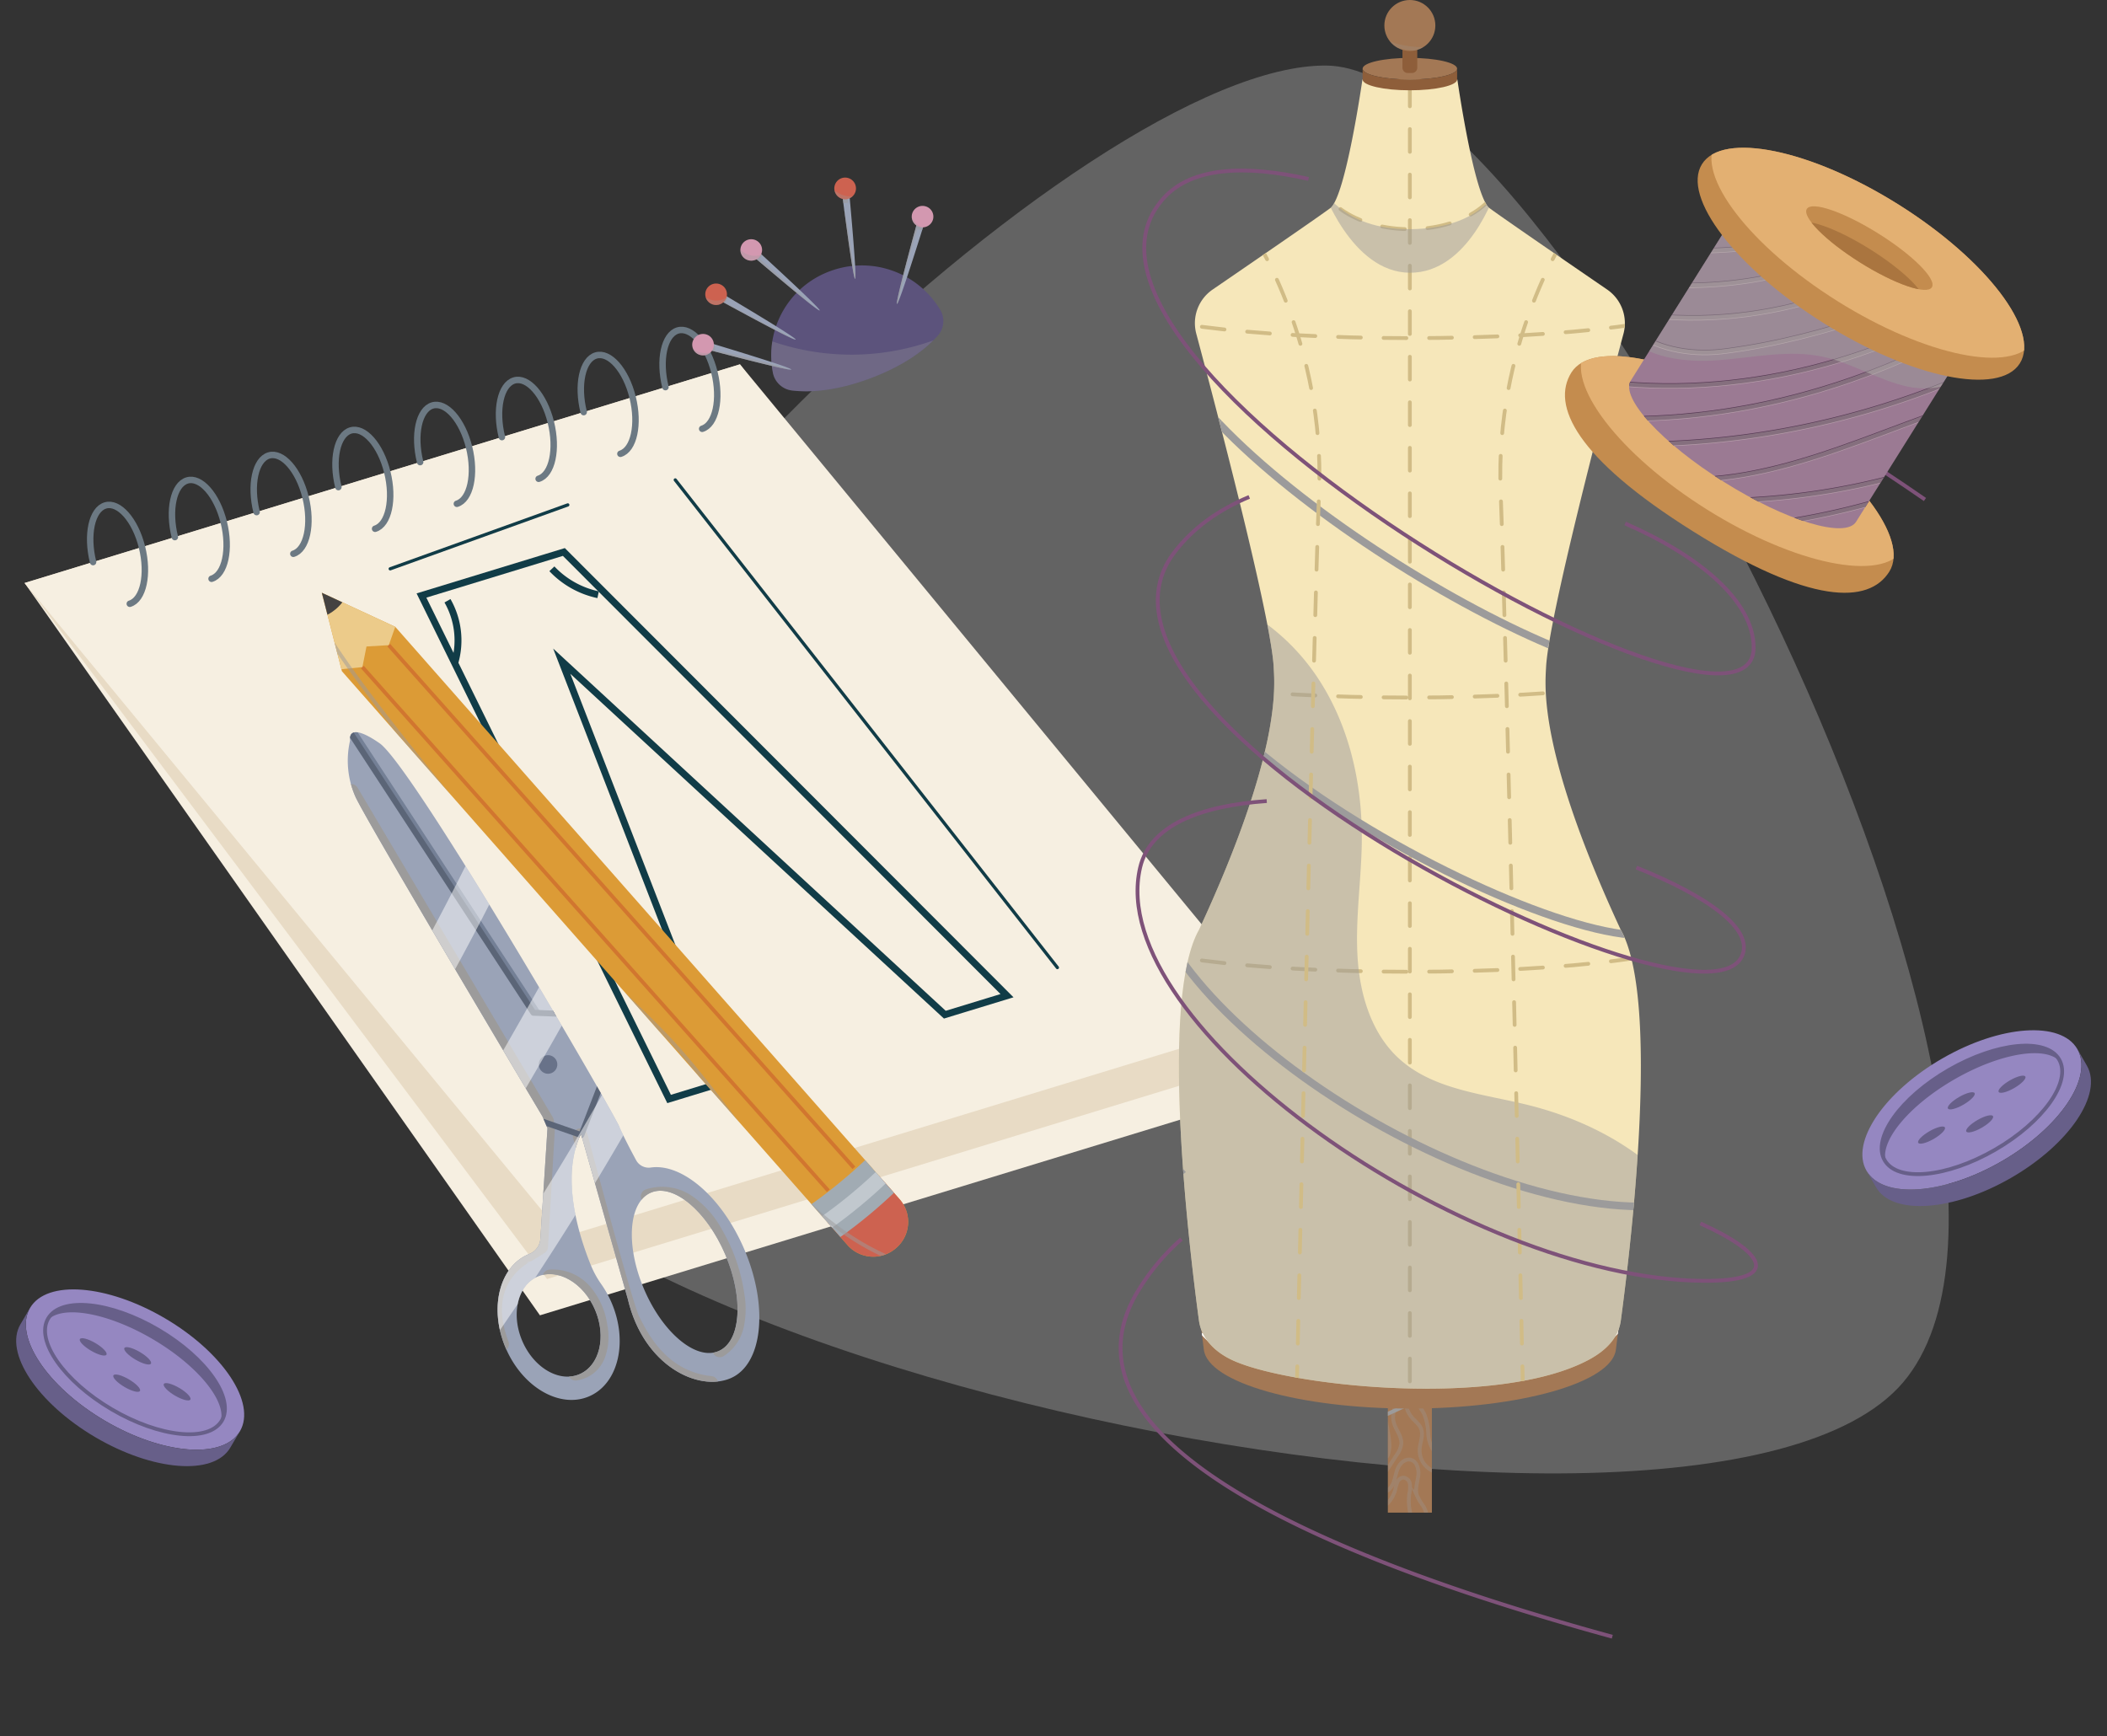 <svg xmlns="http://www.w3.org/2000/svg" xmlns:xlink="http://www.w3.org/1999/xlink" width="555.171" height="457.456" viewBox="0 0 555.171 457.456">
  <rect x="0" y="0" width="555.171" height="457.456" fill="#333333" stroke="none"/>
  <defs>
    <clipPath id="clip-path">
      <path id="Trazado_118612" data-name="Trazado 118612" d="M172.108,494.991l-.135.113a9.059,9.059,0,0,1-12.757-1.175L26.175,342.915l-5.288-20.669,19.355,8.974,133.04,151.013A9.059,9.059,0,0,1,172.108,494.991Z" transform="translate(-20.887 -322.246)" fill="#dc9b36"/>
    </clipPath>
    <clipPath id="clip-path-2">
      <rect id="Rectángulo_7163" data-name="Rectángulo 7163" width="11.608" height="45.172" fill="#a37855"/>
    </clipPath>
    <clipPath id="clip-path-3">
      <path id="Trazado_118634" data-name="Trazado 118634" d="M291.776,438.111c-1.112,8.98-25.781,16-55.138,16s-54.026-7.018-55.138-16l.852,6.878c1.079,8.708,25.366,15.517,54.287,15.517s53.207-6.809,54.286-15.517Z" transform="translate(-181.499 -438.111)" fill="#a37855"/>
    </clipPath>
    <clipPath id="clip-path-4">
      <path id="Trazado_118651" data-name="Trazado 118651" d="M222.753,30.828S218.347,61.67,214.28,64.72c-2.944,2.209-21.171,14.723-31.005,21.461a10.736,10.736,0,0,0-4.3,11.631c5.344,20.015,19.748,74.939,20.4,87.9.256,5.123,2.033,22.369-19.657,69.139-10.309,18.112-2.98,81.125-.047,102.965.646,4.806,4.187,8.266,8.559,10.364,14.726,7.069,70.139,12.875,94.164.017,4.23-2.264,7.8-5.558,8.44-10.313,2.928-21.776,10.284-84.9-.037-103.033-21.69-46.77-19.913-64.017-19.657-69.139.648-12.962,15.052-67.885,20.4-87.9a10.737,10.737,0,0,0-4.3-11.631c-9.833-6.738-28.06-19.252-31-21.461-4.067-3.051-8.474-33.892-8.474-33.892Z" transform="translate(-174.389 -30.828)" fill="#f6e7ba"/>
    </clipPath>
    <clipPath id="clip-path-5">
      <path id="Rectángulo_7165" data-name="Rectángulo 7165" d="M0,0H3.9a0,0,0,0,1,0,0V6.026A1.385,1.385,0,0,1,2.512,7.412H1.385A1.385,1.385,0,0,1,0,6.026V0A0,0,0,0,1,0,0Z" fill="#8e5e3a"/>
    </clipPath>
    <clipPath id="clip-path-6">
      <circle id="Elipse_6340" data-name="Elipse 6340" cx="6.716" cy="6.716" r="6.716" fill="#a37855"/>
    </clipPath>
    <clipPath id="clip-path-7">
      <path id="Trazado_118662" data-name="Trazado 118662" d="M430.268,254.561c5.418-8.645-8.941-27.4-32.071-41.9s-46.272-19.236-51.69-10.591,1.215,22.563,32.071,41.9S424.85,263.207,430.268,254.561Z" transform="translate(-344.799 -197.753)" fill="#c48c4e"/>
    </clipPath>
    <clipPath id="clip-path-8">
      <path id="Trazado_118687" data-name="Trazado 118687" d="M423.032,237.213c-2.814,4.491-18.385-.2-34.778-10.469s-27.4-22.241-24.586-26.733l33.379-53.264,59.365,37.2Z" transform="translate(-363.229 -146.747)" fill="#9b7a93"/>
    </clipPath>
    <clipPath id="clip-path-9">
      <ellipse id="Elipse_6344" data-name="Elipse 6344" cx="18.474" cy="49.424" rx="18.474" ry="49.424" transform="translate(0 31.308) rotate(-57.926)" fill="#c48c4e"/>
    </clipPath>
    <clipPath id="clip-path-10">
      <path id="Trazado_118690" data-name="Trazado 118690" d="M447.208,176.074c1.323-2.112-4.98-8.445-14.079-14.147s-17.547-8.612-18.87-6.5,4.98,8.445,14.079,14.147S445.885,178.186,447.208,176.074Z" transform="translate(-414.084 -154.738)" fill="#c48c4e"/>
    </clipPath>
    <clipPath id="clip-path-11">
      <path id="Trazado_118703" data-name="Trazado 118703" d="M31.926,5.008c-5.026,6.7-1.811,17.6,7.18,24.345A26.848,26.848,0,0,0,43.845,32.2a24.989,24.989,0,0,1,4.748,2.84c7.078,5.48,18.8,16.348,19.751,28.816L35.892,32.337C23.492,19.155,7.547,20.423,2.02,27.795S2.7,49.154,15.876,59.034c11.987,8.987,25.616,11.483,32.143,6.314a3.771,3.771,0,0,1,4.306-.213c2.407,1.478,5.965,3.723,8.263,5.446,3.746,2.809,94.581,55.027,105.215,55.894s7.056-3.279,7.056-3.279a23.418,23.418,0,0,0-8.8-12.238c-6.89-4.747-84.648-48.207-84.648-48.207l-2.676-2.006L63.783,34.562a4.587,4.587,0,0,1,.509-4.886q.1-.126.2-.255c5.027-6.7,1.812-17.6-7.18-24.345S36.952-1.7,31.926,5.008ZM44.663,59.646c-3.853,5.14-15.11,3.21-25.143-4.312S4.478,37.549,8.332,32.409,23.442,29.2,33.475,36.72,48.516,54.506,44.663,59.646ZM59.4,25.606c-3.455,4.609-11.267,4.588-17.449-.046S33.56,13.432,37.015,8.824s11.268-4.588,17.449.046S62.855,21,59.4,25.606Z" fill="#9aa3b7"/>
    </clipPath>
    <clipPath id="clip-path-12">
      <path id="Trazado_118706" data-name="Trazado 118706" d="M109.287,106.648a5.775,5.775,0,0,0,.7-6.757A24.034,24.034,0,0,0,80.82,89.663a23.639,23.639,0,0,0-14.949,26.819,5.857,5.857,0,0,0,5.054,4.594c4.024.486,11.039.387,20.7-3.248S106.6,109.656,109.287,106.648Z" transform="translate(-65.394 -88.113)" fill="#5c537c"/>
    </clipPath>
    <clipPath id="clip-path-13">
      <path id="Trazado_118709" data-name="Trazado 118709" d="M142.535,60.354c-1.191,3.813-7.145,22.877-7.666,22.727s4.752-19.409,5.807-23.261a.969.969,0,0,1,1.188-.674.958.958,0,0,1,.681,1.176Z" transform="translate(-134.832 -59.113)" fill="#9aa3b7"/>
    </clipPath>
    <clipPath id="clip-path-14">
      <path id="Trazado_118712" data-name="Trazado 118712" d="M148.642,58.845a2.821,2.821,0,0,0-1.945-3.5,2.857,2.857,0,0,0-3.535,1.926,2.821,2.821,0,0,0,1.946,3.5A2.857,2.857,0,0,0,148.642,58.845Z" transform="translate(-143.048 -55.233)" fill="#d398b0"/>
    </clipPath>
    <clipPath id="clip-path-15">
      <path id="Trazado_118715" data-name="Trazado 118715" d="M106.176,44.454c.366,3.974,2.195,23.847,1.655,23.9s-3.073-19.738-3.579-23.7a.968.968,0,0,1,1.921-.24Z" transform="translate(-104.244 -43.582)" fill="#9aa3b7"/>
    </clipPath>
    <clipPath id="clip-path-16">
      <path id="Trazado_118718" data-name="Trazado 118718" d="M105.985,42.224a2.853,2.853,0,1,0-2.528,3.114A2.846,2.846,0,0,0,105.985,42.224Z" transform="translate(-100.295 -39.705)" fill="#cd6250"/>
    </clipPath>
    <clipPath id="clip-path-17">
      <path id="Trazado_118721" data-name="Trazado 118721" d="M53.971,77.786C56.93,80.5,71.726,94.046,71.364,94.447S55.735,81.821,52.682,79.215a.952.952,0,0,1-.1-1.352.975.975,0,0,1,1.365-.1Z" transform="translate(-52.346 -77.531)" fill="#9aa3b7"/>
    </clipPath>
    <clipPath id="clip-path-18">
      <path id="Trazado_118724" data-name="Trazado 118724" d="M53.173,74.36a2.873,2.873,0,0,0-4.028.225,2.805,2.805,0,0,0,.228,3.988,2.873,2.873,0,0,0,4.029-.225A2.8,2.8,0,0,0,53.173,74.36Z" transform="translate(-48.42 -73.642)" fill="#d398b0"/>
    </clipPath>
    <clipPath id="clip-path-19">
      <path id="Trazado_118727" data-name="Trazado 118727" d="M34.4,102.155c3.458,2.051,20.748,12.306,20.477,12.772s-17.915-9.181-21.443-11.111a.953.953,0,0,1-.379-1.3.973.973,0,0,1,1.316-.375Z" transform="translate(-32.937 -102.019)" fill="#9aa3b7"/>
    </clipPath>
    <clipPath id="clip-path-20">
      <path id="Trazado_118730" data-name="Trazado 118730" d="M33.291,98.5a2.868,2.868,0,0,0-3.9,1.039,2.809,2.809,0,0,0,1.05,3.857,2.868,2.868,0,0,0,3.9-1.039A2.809,2.809,0,0,0,33.291,98.5Z" transform="translate(-29.015 -98.123)" fill="#cd6250"/>
    </clipPath>
    <clipPath id="clip-path-21">
      <path id="Trazado_118733" data-name="Trazado 118733" d="M26.962,129.912c3.858,1.16,23.143,6.958,22.994,7.476s-19.628-4.607-23.524-5.632a.958.958,0,0,1-.687-1.172.969.969,0,0,1,1.184-.68Z" transform="translate(-25.712 -129.87)" fill="#9aa3b7"/>
    </clipPath>
    <clipPath id="clip-path-22">
      <path id="Trazado_118736" data-name="Trazado 118736" d="M25.429,126.075a2.857,2.857,0,0,0-3.525,1.943,2.821,2.821,0,0,0,1.963,3.49,2.857,2.857,0,0,0,3.525-1.944A2.821,2.821,0,0,0,25.429,126.075Z" transform="translate(-21.794 -125.966)" fill="#d398b0"/>
    </clipPath>
  </defs>
  <g id="banner-principal" transform="translate(-876.849 -100.759)">
    <g id="Grupo_68215" data-name="Grupo 68215" transform="translate(21 -35.638)">
      <path id="Trazado_100598" data-name="Trazado 100598" d="M-178.455,86.88c62.953.554,206.223,283.2,151.954,347.014s-408.632-10-393.172-101.167S-241.406,86.328-178.455,86.88Z" transform="translate(1383.786 66.791)" fill="#fff" opacity="0.235" style="isolation: isolate"/>
      <g id="Grupo_68173" data-name="Grupo 68173" transform="translate(862.339 223.343)">
        <path id="Trazado_118590" data-name="Trazado 118590" d="M15.135,229.475l135.776,192.98,183.017-55.927-17.305-20.636Z" transform="translate(-15.135 -162.796)" fill="#f6efe1"/>
        <path id="Trazado_118591" data-name="Trazado 118591" d="M341.268,373.581,152.789,431.2,15.135,247.781l188.48-57.619Z" transform="translate(-15.135 -181.103)" fill="#e8dbc5"/>
        <path id="Trazado_118592" data-name="Trazado 118592" d="M345.676,362.469,157.2,420.089,15.135,247.781l188.48-57.619Z" transform="translate(-15.135 -181.103)" fill="#f6efe1"/>
        <g id="Grupo_68171" data-name="Grupo 68171" transform="translate(17.273)">
          <path id="Trazado_118593" data-name="Trazado 118593" d="M37.355,241.486c3.559-1.088,5-7.768,3.217-14.919S34.461,214.5,30.9,215.588s-5,7.768-3.217,14.919" transform="translate(-26.92 -169.333)" fill="none" stroke="#6c7983" stroke-linecap="round" stroke-linejoin="round" stroke-width="1.7"/>
          <path id="Trazado_118594" data-name="Trazado 118594" d="M52.055,236.992c3.559-1.088,5-7.768,3.216-14.919s-6.112-12.067-9.67-10.979-5,7.768-3.216,14.919" transform="translate(-20.075 -171.426)" fill="none" stroke="#6c7983" stroke-linecap="round" stroke-linejoin="round" stroke-width="1.7"/>
          <path id="Trazado_118595" data-name="Trazado 118595" d="M66.756,232.5c3.559-1.088,5-7.767,3.216-14.919S63.86,205.512,60.3,206.6s-5,7.768-3.217,14.919" transform="translate(-13.23 -173.518)" fill="none" stroke="#6c7983" stroke-linecap="round" stroke-linejoin="round" stroke-width="1.7"/>
          <path id="Trazado_118596" data-name="Trazado 118596" d="M81.454,228c3.56-1.088,5-7.767,3.217-14.919S78.56,201.018,75,202.107s-5,7.766-3.217,14.919" transform="translate(-6.385 -175.611)" fill="none" stroke="#6c7983" stroke-linecap="round" stroke-linejoin="round" stroke-width="1.7"/>
          <path id="Trazado_118597" data-name="Trazado 118597" d="M96.154,223.511c3.559-1.089,5-7.768,3.217-14.919s-6.112-12.068-9.67-10.979-5,7.767-3.217,14.919" transform="translate(0.46 -177.703)" fill="none" stroke="#6c7983" stroke-linecap="round" stroke-linejoin="round" stroke-width="1.7"/>
          <path id="Trazado_118598" data-name="Trazado 118598" d="M110.854,219.017c3.559-1.088,5-7.768,3.217-14.919s-6.113-12.067-9.672-10.979-5,7.768-3.216,14.919" transform="translate(7.305 -179.796)" fill="none" stroke="#6c7983" stroke-linecap="round" stroke-linejoin="round" stroke-width="1.7"/>
          <path id="Trazado_118599" data-name="Trazado 118599" d="M125.555,214.523c3.559-1.087,5-7.767,3.216-14.919s-6.112-12.067-9.67-10.979-5,7.768-3.217,14.919" transform="translate(14.15 -181.889)" fill="none" stroke="#6c7983" stroke-linecap="round" stroke-linejoin="round" stroke-width="1.7"/>
          <path id="Trazado_118600" data-name="Trazado 118600" d="M140.255,210.029c3.559-1.088,5-7.767,3.216-14.919s-6.112-12.067-9.67-10.978-5,7.767-3.217,14.917" transform="translate(20.995 -183.981)" fill="none" stroke="#6c7983" stroke-linecap="round" stroke-linejoin="round" stroke-width="1.7"/>
        </g>
        <g id="Grupo_68172" data-name="Grupo 68172" transform="translate(104.564 58.512)">
          <path id="Trazado_118601" data-name="Trazado 118601" d="M151.725,368.04Q119.1,301.707,86.478,235.372L123.994,223.9,240.76,340.821l-16.382,5.008L123.443,252.677l42.942,110.881Z" transform="translate(-86.478 -223.903)" fill="none" stroke="#113c47" stroke-miterlimit="10" stroke-width="1.82"/>
          <path id="Trazado_118602" data-name="Trazado 118602" d="M93.068,249.061a21.057,21.057,0,0,0-1.914-16.388" transform="translate(-84.301 -219.819)" fill="none" stroke="#113c47" stroke-miterlimit="10" stroke-width="1.82"/>
          <path id="Trazado_118603" data-name="Trazado 118603" d="M109.924,226.925a23.417,23.417,0,0,0,12.18,6.83" transform="translate(-75.56 -222.496)" fill="none" stroke="#113c47" stroke-miterlimit="10" stroke-width="1.82"/>
        </g>
        <line id="Línea_187" data-name="Línea 187" y1="16.838" x2="46.793" transform="translate(96.324 46.104)" fill="none" stroke="#113c47" stroke-linecap="round" stroke-linejoin="round" stroke-width="0.85"/>
        <line id="Línea_188" data-name="Línea 188" x1="100.686" y1="128.508" transform="translate(171.435 39.517)" fill="none" stroke="#113c47" stroke-linecap="round" stroke-linejoin="round" stroke-width="0.85"/>
      </g>
      <g id="Grupo_68175" data-name="Grupo 68175" transform="translate(940.649 292.604)">
        <path id="Trazado_118604" data-name="Trazado 118604" d="M172.108,494.991l-.135.113a9.059,9.059,0,0,1-12.757-1.175L26.175,342.915l-5.288-20.669,19.355,8.974,133.04,151.013A9.059,9.059,0,0,1,172.108,494.991Z" transform="translate(-20.887 -322.246)" fill="#dc9b36"/>
        <g id="Grupo_68174" data-name="Grupo 68174" transform="translate(0)" clip-path="url(#clip-path)">
          <path id="Trazado_118605" data-name="Trazado 118605" d="M167.324,467.179l-24.037,22.139,12.823,14.211,29.4-23.2Z" transform="translate(-16.664 -317.246)" fill="#cd6250"/>
          <path id="Trazado_118606" data-name="Trazado 118606" d="M141.019,493.275c1.384,1.666,10.455-3.593,20.259-11.744s16.631-16.107,15.246-17.773l-7.351-8.842c1.384,1.664-5.442,9.622-15.246,17.773s-18.874,13.408-20.259,11.744Z" transform="translate(-16.996 -317.669)" fill="#a1abb3"/>
          <path id="Trazado_118607" data-name="Trazado 118607" d="M173.008,459.53c1.384,1.666-5.441,9.623-15.245,17.774s-18.874,13.408-20.259,11.744" transform="translate(-16.864 -317.51)" fill="none" stroke="#c1c8ce" stroke-miterlimit="10" stroke-width="4"/>
          <path id="Trazado_118608" data-name="Trazado 118608" d="M30.628,342.69" transform="translate(-20.551 -321.541)" fill="none" stroke="#222221" stroke-miterlimit="10" stroke-width="4"/>
          <path id="Trazado_118609" data-name="Trazado 118609" d="M24.4,342.821l7.376-.751,1.08-5.429,5.87-.349,2.56-7.226L15.033,315.2Z" transform="translate(-21.089 -322.489)" fill="#eccb8a"/>
          <line id="Línea_189" data-name="Línea 189" x2="122.764" y2="137.98" transform="translate(10.685 19.581)" fill="none" stroke="#d1762f" stroke-miterlimit="10" stroke-width="1"/>
          <line id="Línea_190" data-name="Línea 190" x2="122.555" y2="137.729" transform="translate(17.636 13.803)" fill="none" stroke="#d1762f" stroke-miterlimit="10" stroke-width="1"/>
          <path id="Trazado_118610" data-name="Trazado 118610" d="M27.391,315.692c-2.462-2.962-7.608-2.745-11.492.485s-5.038,8.248-2.575,11.21,7.607,2.746,11.492-.484S29.853,318.653,27.391,315.692Z" transform="translate(-21.193 -322.544)" fill="#444241"/>
          <path id="Trazado_118611" data-name="Trazado 118611" d="M19.454,326.855c2.258,11.616,61.266,80.337,69.232,89.09s17.1,16.384,25.07,25.13c8.363,9.174,15.372,19.488,23.294,29.046,8.154,9.838,17.457,19,28.759,24.965a65.241,65.241,0,0,0,26.18,7.377" transform="translate(-20.936 -322.087)" fill="none" stroke="#9c9b9b" stroke-miterlimit="10" stroke-width="1" opacity="0.5" style="mix-blend-mode: color-burn;isolation: isolate"/>
        </g>
      </g>
      <g id="Grupo_68178" data-name="Grupo 68178" transform="translate(855.849 467.554)">
        <g id="Grupo_68176" data-name="Grupo 68176" transform="translate(0 0)">
          <ellipse id="Elipse_6334" data-name="Elipse 6334" cx="15.643" cy="32.068" rx="15.643" ry="32.068" transform="matrix(0.507, -0.862, 0.862, 0.507, 0, 26.968)" fill="#9587c1"/>
          <path id="Trazado_118613" data-name="Trazado 118613" d="M63.9,439.992c12.152,7.148,19.839,16.815,17.742,22.08a5.618,5.618,0,0,0,.437-.629c3.4-5.783-4.085-16.5-16.722-23.927s-25.637-8.77-29.039-2.987a5.884,5.884,0,0,0-.338.687C39.564,430.825,51.748,432.845,63.9,439.992Z" transform="translate(-23.627 -418.244)" fill="#675f89"/>
          <ellipse id="Elipse_6335" data-name="Elipse 6335" cx="12.147" cy="26.544" rx="12.147" ry="26.544" transform="matrix(0.507, -0.862, 0.862, 0.507, 6.534, 26.755)" fill="none" stroke="#675f89" stroke-miterlimit="10" stroke-width="1"/>
        </g>
        <path id="Trazado_118614" data-name="Trazado 118614" d="M30.829,431.8c-4.379,7.447,4.446,20.763,19.711,29.742s31.192,10.221,35.572,2.774l-2.546,4.328c-4.38,7.447-20.307,6.205-35.572-2.774S23.9,443.574,28.283,436.127Z" transform="translate(-22.898 -418.315)" fill="#675f89"/>
        <g id="Grupo_68177" data-name="Grupo 68177" transform="translate(21.007 21.478)">
          <path id="Trazado_118615" data-name="Trazado 118615" d="M65.232,447.425c.325-.551-.978-1.919-2.908-3.055s-3.759-1.609-4.084-1.058.978,1.92,2.909,3.056S64.907,447.976,65.232,447.425Z" transform="translate(-46.469 -440.725)" fill="#675f89"/>
          <path id="Trazado_118616" data-name="Trazado 118616" d="M62.078,455.279c.325-.552-.978-1.92-2.908-3.055s-3.759-1.609-4.083-1.058.977,1.919,2.908,3.055S61.754,455.83,62.078,455.279Z" transform="translate(-46.208 -441.375)" fill="#675f89"/>
          <path id="Trazado_118617" data-name="Trazado 118617" d="M52.455,444.856c.325-.551-.978-1.919-2.908-3.055s-3.759-1.609-4.084-1.058.978,1.92,2.909,3.055S52.13,445.407,52.455,444.856Z" transform="translate(-45.413 -440.513)" fill="#675f89"/>
          <path id="Trazado_118618" data-name="Trazado 118618" d="M76.56,457.751c.325-.551-.977-1.919-2.908-3.055s-3.758-1.608-4.083-1.057.978,1.919,2.908,3.055S76.236,458.3,76.56,457.751Z" transform="translate(-47.405 -441.579)" fill="#675f89"/>
        </g>
      </g>
      <g id="Grupo_68181" data-name="Grupo 68181" transform="translate(1339.833 399.295)">
        <g id="Grupo_68179" data-name="Grupo 68179" transform="translate(0 0)">
          <ellipse id="Elipse_6336" data-name="Elipse 6336" cx="32.068" cy="15.643" rx="32.068" ry="15.643" transform="translate(0 32.056) rotate(-29.988)" fill="#9587c1"/>
          <path id="Trazado_118619" data-name="Trazado 118619" d="M444.487,436.584c12.212-7.047,24.412-8.965,27.958-4.545a5.738,5.738,0,0,0-.332-.69c-3.353-5.811-16.365-4.581-29.063,2.746s-20.273,17.977-16.92,23.789a5.74,5.74,0,0,0,.432.632C424.509,453.233,432.276,443.631,444.487,436.584Z" transform="translate(-413.528 -415.039)" fill="#675f89"/>
          <ellipse id="Elipse_6337" data-name="Elipse 6337" cx="26.544" cy="12.147" rx="26.544" ry="12.147" transform="translate(6.532 32.323) rotate(-29.988)" fill="none" stroke="#675f89" stroke-miterlimit="10" stroke-width="1"/>
        </g>
        <path id="Trazado_118620" data-name="Trazado 118620" d="M420.987,460.725c4.318,7.484,20.254,6.374,35.594-2.479s24.274-22.094,19.956-29.577l2.51,4.349c4.318,7.483-4.617,20.726-19.956,29.577s-31.276,9.962-35.594,2.479Z" transform="translate(-413.168 -415.12)" fill="#675f89"/>
        <g id="Grupo_68180" data-name="Grupo 68180" transform="translate(21.399 20.551)">
          <path id="Trazado_118621" data-name="Trazado 118621" d="M451.4,441.3c-.319-.554-2.151-.1-4.091,1.024s-3.254,2.476-2.934,3.031,2.152.1,4.091-1.024S451.72,441.854,451.4,441.3Z" transform="translate(-436.496 -436.695)" fill="#675f89"/>
          <path id="Trazado_118622" data-name="Trazado 118622" d="M456.677,447.916c-.32-.554-2.152-.1-4.092,1.024s-3.253,2.476-2.933,3.03,2.151.1,4.091-1.023S457,448.47,456.677,447.916Z" transform="translate(-436.932 -437.242)" fill="#675f89"/>
          <path id="Trazado_118623" data-name="Trazado 118623" d="M442.864,451.147c-.32-.554-2.152-.1-4.092,1.024s-3.253,2.476-2.933,3.031,2.151.1,4.091-1.024S443.184,451.7,442.864,451.147Z" transform="translate(-435.791 -437.509)" fill="#675f89"/>
          <path id="Trazado_118624" data-name="Trazado 118624" d="M465.971,436.537c-.32-.554-2.152-.1-4.092,1.024s-3.253,2.476-2.934,3.031,2.152.1,4.092-1.024S466.29,437.092,465.971,436.537Z" transform="translate(-437.7 -436.301)" fill="#675f89"/>
        </g>
      </g>
      <g id="Grupo_68198" data-name="Grupo 68198" transform="translate(1166.47 136.397)">
        <g id="Grupo_68187" data-name="Grupo 68187" transform="translate(5.723 348.783)">
          <g id="Grupo_68184" data-name="Grupo 68184" transform="translate(49.334 4.644)">
            <rect id="Rectángulo_7162" data-name="Rectángulo 7162" width="11.608" height="45.172" fill="#a37855"/>
            <g id="Grupo_68183" data-name="Grupo 68183" clip-path="url(#clip-path-2)">
              <path id="Trazado_118625" data-name="Trazado 118625" d="M228.884,466.174a183.7,183.7,0,0,0,51.737-29.705" transform="translate(-240.077 -442.434)" fill="none" stroke="#9c9b9b" stroke-miterlimit="10" stroke-width="1" style="mix-blend-mode: color-burn;isolation: isolate"/>
              <g id="Grupo_68182" data-name="Grupo 68182" transform="translate(-3.249 6.579)" opacity="0.3">
                <path id="Trazado_118626" data-name="Trazado 118626" d="M244.518,455.543c1.342,1.525,1.075,3.863.477,5.8s-1.46,3.94-1.049,5.929c.431,2.082,2.22,3.851,2.049,5.97a6.79,6.79,0,0,1-1.326,3.034l-3.655,5.615" transform="translate(-239.194 -452.734)" fill="none" stroke="#9c9b9b" stroke-miterlimit="10" stroke-width="1" style="mix-blend-mode: color-burn;isolation: isolate"/>
                <path id="Trazado_118627" data-name="Trazado 118627" d="M242.347,476.063c1.391-2.518.439-5.606.009-8.45-.784-5.179.307-10.437,1.393-15.56" transform="translate(-239.404 -452.053)" fill="none" stroke="#9c9b9b" stroke-miterlimit="10" stroke-width="1" style="mix-blend-mode: color-burn;isolation: isolate"/>
                <path id="Trazado_118628" data-name="Trazado 118628" d="M250.1,457.313a7.489,7.489,0,0,0,.151,9.3c.848.983,1.989,1.781,2.442,3,.635,1.7-.292,3.562-.387,5.379a5.864,5.864,0,0,0,6.969,6.064" transform="translate(-240.666 -453.079)" fill="none" stroke="#9c9b9b" stroke-miterlimit="10" stroke-width="1" style="mix-blend-mode: color-burn;isolation: isolate"/>
                <path id="Trazado_118629" data-name="Trazado 118629" d="M253.665,456.5a5.732,5.732,0,0,0-1.114,6.288c.436.94,1.124,1.743,1.591,2.668a15.127,15.127,0,0,1,1.1,5.185,8.764,8.764,0,0,0,1.746,4.945c1.182,1.327,3.431,1.849,4.746.653" transform="translate(-241.349 -452.921)" fill="none" stroke="#9c9b9b" stroke-miterlimit="10" stroke-width="1" style="mix-blend-mode: color-burn;isolation: isolate"/>
                <path id="Trazado_118630" data-name="Trazado 118630" d="M240.626,491.266c1.409.151,2.615-1.082,3.16-2.391s.675-2.766,1.265-4.054,1.9-2.447,3.291-2.152c1.692.36,2.269,2.528,2.047,4.244s-.892,3.474-.368,5.123a14.789,14.789,0,0,0,1.721,2.9,7.684,7.684,0,0,1-.7,8.648" transform="translate(-239.118 -458.016)" fill="none" stroke="#9c9b9b" stroke-miterlimit="10" stroke-width="1" style="mix-blend-mode: color-burn;isolation: isolate"/>
                <path id="Trazado_118631" data-name="Trazado 118631" d="M238.753,497.375a8.335,8.335,0,0,0,5.205-5.675,10.669,10.669,0,0,1,.558-1.972,1.941,1.941,0,0,1,1.545-1.2,1.918,1.918,0,0,1,1.747,1.641,7.6,7.6,0,0,1-.149,2.59,14.3,14.3,0,0,0,4.821,12.682" transform="translate(-238.753 -459.169)" fill="none" stroke="#9c9b9b" stroke-miterlimit="10" stroke-width="1" style="mix-blend-mode: color-burn;isolation: isolate"/>
              </g>
            </g>
          </g>
          <g id="Grupo_68186" data-name="Grupo 68186">
            <path id="Trazado_118632" data-name="Trazado 118632" d="M291.776,438.111c-1.112,8.98-25.781,16-55.138,16s-54.026-7.018-55.138-16l.852,6.878c1.079,8.708,25.366,15.517,54.287,15.517s53.207-6.809,54.286-15.517Z" transform="translate(-181.499 -438.111)" fill="#a37855"/>
            <g id="Grupo_68185" data-name="Grupo 68185" clip-path="url(#clip-path-3)">
              <path id="Trazado_118633" data-name="Trazado 118633" d="M182.077,438.969c6,6.878,15.637,9.085,24.646,10.539,21.057,3.4,42.788,4.731,63.592.031a51.785,51.785,0,0,0,11.425-3.758,33.923,33.923,0,0,0,15.623-15.855" transform="translate(-181.612 -436.514)" fill="none" stroke="#fff" stroke-miterlimit="10" stroke-width="1" style="mix-blend-mode: soft-light;isolation: isolate"/>
            </g>
          </g>
        </g>
        <g id="Grupo_68190" data-name="Grupo 68190" transform="translate(0 20.95)">
          <path id="Trazado_118635" data-name="Trazado 118635" d="M222.753,30.828S218.347,61.67,214.28,64.72c-2.944,2.209-21.171,14.723-31.005,21.461a10.736,10.736,0,0,0-4.3,11.631c5.344,20.015,19.748,74.939,20.4,87.9.256,5.123,2.033,22.369-19.657,69.139-10.309,18.112-2.98,81.125-.047,102.965.646,4.806,4.187,8.266,8.559,10.364,14.726,7.069,70.139,12.875,94.164.017,4.23-2.264,7.8-5.558,8.44-10.313,2.928-21.776,10.284-84.9-.037-103.033-21.69-46.77-19.913-64.017-19.657-69.139.648-12.962,15.052-67.885,20.4-87.9a10.737,10.737,0,0,0-4.3-11.631c-9.833-6.738-28.06-19.252-31-21.461-4.067-3.051-8.474-33.892-8.474-33.892Z" transform="translate(-174.389 -30.828)" fill="#f6e7ba"/>
          <g id="Grupo_68189" data-name="Grupo 68189" clip-path="url(#clip-path-4)">
            <g id="Grupo_68188" data-name="Grupo 68188" transform="translate(-16.137 -14.234)">
              <path id="Trazado_118636" data-name="Trazado 118636" d="M154.341,103.033c0,5.539,34.473,10.029,77,10.029s77-4.49,77-10.029" transform="translate(-154.341 -30.679)" fill="none" stroke="#d1bc86" stroke-linecap="round" stroke-linejoin="round" stroke-width="1" stroke-dasharray="6"/>
              <path id="Trazado_118637" data-name="Trazado 118637" d="M154.341,220.7c0,5.539,34.473,10.029,77,10.029s77-4.49,77-10.029" transform="translate(-154.341 -53.633)" fill="none" stroke="#d1bc86" stroke-linecap="round" stroke-linejoin="round" stroke-width="1" stroke-dasharray="6"/>
              <path id="Trazado_118638" data-name="Trazado 118638" d="M154.341,310.474c0,5.539,34.473,10.029,77,10.029s77-4.49,77-10.029" transform="translate(-154.341 -71.145)" fill="none" stroke="#d1bc86" stroke-linecap="round" stroke-linejoin="round" stroke-width="1" stroke-dasharray="6"/>
              <line id="Línea_191" data-name="Línea 191" y1="369.297" transform="translate(76.999)" fill="none" stroke="#d1bc86" stroke-linecap="round" stroke-linejoin="round" stroke-width="1" stroke-dasharray="6"/>
            </g>
            <path id="Trazado_118639" data-name="Trazado 118639" d="M126.116,216.033c7.367-13.1,23.311-20.242,38.267-18.745s28.531,10.815,36.929,23.281,11.942,27.776,11.864,42.808c-.052,10.121-1.664,20.217-1.17,30.326s3.45,20.663,10.905,27.509c8.944,8.214,22.042,9.323,33.834,12.224,14.521,3.574,28.433,10.646,38.566,21.645s16.155,26.146,14.543,41.013-11.5,28.973-25.586,34c-8.155,2.913-17.037,2.776-25.694,2.605l-72.01-1.422c-16.359-.324-34.605-1.442-45.8-13.375-9.183-9.787-10.974-24.212-11.879-37.6a629.568,629.568,0,0,1,12.522-174.047" transform="translate(-164.972 -63.261)" fill="#9c9b9b" opacity="0.5" style="mix-blend-mode: color-burn;isolation: isolate"/>
            <path id="Trazado_118640" data-name="Trazado 118640" d="M172.407,387.572a51.066,51.066,0,0,0-10.355,12.365c-38.24,63.869,217.185,102.692,217.185,102.692" transform="translate(-171.221 -100.419)" fill="none" stroke="#9c9b9b" stroke-miterlimit="10" stroke-width="2" style="mix-blend-mode: color-burn;isolation: isolate"/>
            <path id="Trazado_118641" data-name="Trazado 118641" d="M163.615,281.008c-8.643,36.627,75.332,95.276,130.274,95.6" transform="translate(-172.167 -79.631)" fill="none" stroke="#9c9b9b" stroke-miterlimit="10" stroke-width="2" style="mix-blend-mode: color-burn;isolation: isolate"/>
            <path id="Trazado_118642" data-name="Trazado 118642" d="M190.16,174.485c-7.161,2.956-13.231,7.22-17.6,13.017-29.162,38.69,121.407,113.934,131.276,93.343" transform="translate(-173.302 -58.852)" fill="none" stroke="#9c9b9b" stroke-miterlimit="10" stroke-width="2" style="mix-blend-mode: color-burn;isolation: isolate"/>
            <path id="Trazado_118643" data-name="Trazado 118643" d="M295.481,215.784C316,224.491,331.3,226.737,331.3,217.456" transform="translate(-198.011 -66.908)" fill="none" stroke="#9c9b9b" stroke-miterlimit="10" stroke-width="2" style="mix-blend-mode: color-burn;isolation: isolate"/>
            <path id="Trazado_118644" data-name="Trazado 118644" d="M187.546,143.472c21.889,22.865,59.15,46.438,86.88,58.206" transform="translate(-176.956 -52.802)" fill="none" stroke="#9c9b9b" stroke-miterlimit="10" stroke-width="2" style="mix-blend-mode: color-burn;isolation: isolate"/>
            <path id="Trazado_118645" data-name="Trazado 118645" d="M169.5,88.657c-10.153,11.072-2.366,27.408,13.635,44.122" transform="translate(-172.546 -42.109)" fill="none" stroke="#9c9b9b" stroke-miterlimit="10" stroke-width="2" style="mix-blend-mode: color-burn;isolation: isolate"/>
            <path id="Trazado_118646" data-name="Trazado 118646" d="M374.881,166.339s-26.373-18.38-58.99-37.069" transform="translate(-201.992 -50.031)" fill="none" stroke="#9c9b9b" stroke-miterlimit="10" stroke-width="2" style="mix-blend-mode: color-burn;isolation: isolate"/>
            <path id="Trazado_118647" data-name="Trazado 118647" d="M220.025,60.857c0,8.436,10.8,15.274,24.128,15.274s24.128-6.839,24.128-15.274" transform="translate(-183.291 -36.686)" fill="none" stroke="#d1bc86" stroke-linecap="round" stroke-linejoin="round" stroke-width="1" stroke-dasharray="6"/>
            <path id="Trazado_118648" data-name="Trazado 118648" d="M296.321,83.159s-18.157,28.288-16.631,66.415,6.1,246.525,6.1,246.525" transform="translate(-194.913 -41.036)" fill="none" stroke="#d1bc86" stroke-linecap="round" stroke-linejoin="round" stroke-width="1" stroke-dasharray="6"/>
            <path id="Trazado_118649" data-name="Trazado 118649" d="M199.626,83.159s18.157,28.288,16.631,66.415-6.1,246.525-6.1,246.525" transform="translate(-179.312 -41.036)" fill="none" stroke="#d1bc86" stroke-linecap="round" stroke-linejoin="round" stroke-width="1" stroke-dasharray="6"/>
            <path id="Trazado_118650" data-name="Trazado 118650" d="M221.205,66.126s5.151,11.164,23.178,11.033,22.479-9.716,22.479-9.716-6.954,21.278-22.479,21.193S221.205,66.126,221.205,66.126Z" transform="translate(-183.522 -37.714)" fill="#9c9b9b" opacity="0.5" style="mix-blend-mode: color-burn;isolation: isolate"/>
          </g>
        </g>
        <g id="Grupo_68197" data-name="Grupo 68197" transform="translate(48.41 0)">
          <g id="Grupo_68191" data-name="Grupo 68191" transform="translate(0 15.258)">
            <ellipse id="Elipse_6338" data-name="Elipse 6338" cx="12.451" cy="2.846" rx="12.451" ry="2.846" transform="translate(0)" fill="#a37855"/>
            <path id="Trazado_118652" data-name="Trazado 118652" d="M259.434,27.293c0,1.571-5.575,2.845-12.451,2.845s-12.451-1.274-12.451-2.845v2.845c0,1.572,5.575,2.846,12.451,2.846s12.451-1.274,12.451-2.846Z" transform="translate(-234.531 -24.447)" fill="#8e5e3a"/>
          </g>
          <g id="Grupo_68196" data-name="Grupo 68196" transform="translate(5.735)">
            <g id="Grupo_68193" data-name="Grupo 68193" transform="translate(4.767 11.822)">
              <path id="Rectángulo_7164" data-name="Rectángulo 7164" d="M0,0H3.9a0,0,0,0,1,0,0V6.026A1.385,1.385,0,0,1,2.512,7.412H1.385A1.385,1.385,0,0,1,0,6.026V0A0,0,0,0,1,0,0Z" fill="#8e5e3a"/>
              <g id="Grupo_68192" data-name="Grupo 68192" clip-path="url(#clip-path-5)">
                <path id="Trazado_118653" data-name="Trazado 118653" d="M243.534,12.273c2.517,1.9,6.05,1.77,9.077.883A22.091,22.091,0,0,0,266.525.778" transform="translate(-246.79 -15.838)" fill="none" stroke="#9c9b9b" stroke-miterlimit="10" stroke-width="1" opacity="0.2" style="mix-blend-mode: color-burn;isolation: isolate"/>
              </g>
            </g>
            <g id="Grupo_68195" data-name="Grupo 68195">
              <circle id="Elipse_6339" data-name="Elipse 6339" cx="6.716" cy="6.716" r="6.716" fill="#a37855"/>
              <g id="Grupo_68194" data-name="Grupo 68194" clip-path="url(#clip-path-6)">
                <path id="Trazado_118654" data-name="Trazado 118654" d="M235.041,8.687c1.1,2.519,2.276,5.139,4.417,6.863a13.058,13.058,0,0,0,5.551,2.366,26.843,26.843,0,0,0,20.318-3.881" transform="translate(-240.366 -5.559)" fill="none" stroke="#9c9b9b" stroke-miterlimit="10" stroke-width="1" opacity="0.2" style="mix-blend-mode: color-burn;isolation: isolate"/>
              </g>
            </g>
          </g>
        </g>
      </g>
      <g id="Grupo_68199" data-name="Grupo 68199" transform="translate(1151.119 181.333)">
        <path id="Trazado_118655" data-name="Trazado 118655" d="M432.817,528.512" transform="translate(-180.849 -115.993)" fill="none" stroke="#7e5279" stroke-miterlimit="10" stroke-width="1"/>
        <path id="Trazado_118656" data-name="Trazado 118656" d="M174.179,385.781a58.185,58.185,0,0,0-11.583,13.9c-23.691,39.569,51.521,70.7,125.106,90.88" transform="translate(-158.15 -104.197)" fill="none" stroke="#7e5279" stroke-miterlimit="10" stroke-width="1"/>
        <path id="Trazado_118657" data-name="Trazado 118657" d="M197.056,259.954c-17.652,1.242-30.75,6.44-33.354,17.479-9.85,41.743,85.854,108.584,148.47,108.952,20.751.122,16.151-7.514-.864-15.129" transform="translate(-158.55 -93.798)" fill="none" stroke="#7e5279" stroke-miterlimit="10" stroke-width="1"/>
        <path id="Trazado_118658" data-name="Trazado 118658" d="M192.924,172.583c-8.067,3.365-14.906,8.2-19.841,14.746-33.235,44.094,138.365,129.848,149.612,106.38,3.4-7.085-8.807-15.836-27.768-23.456" transform="translate(-159.031 -86.577)" fill="none" stroke="#7e5279" stroke-miterlimit="10" stroke-width="1"/>
        <path id="Trazado_118659" data-name="Trazado 118659" d="M208.223,81.04c-16.971-3.786-30.712-3.069-38.084,4.97C131.027,128.659,325.51,239.861,325.51,204.536c0-12.112-14.052-24.037-33.859-32.7" transform="translate(-158.711 -78.829)" fill="none" stroke="#7e5279" stroke-miterlimit="10" stroke-width="1"/>
        <path id="Trazado_118660" data-name="Trazado 118660" d="M383.153,169.536s-29.86-20.81-66.864-42.038" transform="translate(-171.219 -82.851)" fill="none" stroke="#7e5279" stroke-miterlimit="10" stroke-width="1"/>
      </g>
      <g id="Grupo_68210" data-name="Grupo 68210" transform="translate(1268.195 163.993)">
        <g id="Grupo_68201" data-name="Grupo 68201" transform="translate(0 66.227)">
          <path id="Trazado_118661" data-name="Trazado 118661" d="M430.268,254.561c5.418-8.645-8.941-27.4-32.071-41.9s-46.272-19.236-51.69-10.591,1.215,22.563,32.071,41.9S424.85,263.207,430.268,254.561Z" transform="translate(-344.799 -197.753)" fill="#c48c4e"/>
          <g id="Grupo_68200" data-name="Grupo 68200" clip-path="url(#clip-path-7)">
            <ellipse id="Elipse_6341" data-name="Elipse 6341" cx="18.474" cy="49.424" rx="18.474" ry="49.424" transform="matrix(0.531, -0.847, 0.847, 0.531, -4.471, 14.179)" fill="#e3b072"/>
          </g>
        </g>
        <g id="Grupo_68205" data-name="Grupo 68205" transform="translate(16.907 19.436)">
          <path id="Trazado_118663" data-name="Trazado 118663" d="M423.032,237.213c-2.814,4.491-18.385-.2-34.778-10.469s-27.4-22.241-24.586-26.733l33.379-53.264,59.365,37.2Z" transform="translate(-363.229 -146.747)" fill="#9b7a93"/>
          <g id="Grupo_68204" data-name="Grupo 68204" clip-path="url(#clip-path-8)">
            <g id="Grupo_68202" data-name="Grupo 68202" transform="translate(-8.004 -5.357)">
              <path id="Trazado_118664" data-name="Trazado 118664" d="M373.419,165.328a109.414,109.414,0,0,0,70.394-18.319" transform="translate(-356.067 -141.411)" fill="none" stroke="#563954" stroke-miterlimit="10" stroke-width="1.25"/>
              <path id="Trazado_118665" data-name="Trazado 118665" d="M381.959,156.979a122.934,122.934,0,0,0,54.408-16.072" transform="translate(-356.773 -140.907)" fill="none" stroke="#563954" stroke-miterlimit="10" stroke-width="1.25"/>
              <path id="Trazado_118666" data-name="Trazado 118666" d="M367.167,174.463a108.862,108.862,0,0,0,65.628-13.818,105.5,105.5,0,0,0,15.74-11.021" transform="translate(-355.551 -141.627)" fill="none" stroke="#563954" stroke-miterlimit="10" stroke-width="1.25"/>
              <path id="Trazado_118667" data-name="Trazado 118667" d="M363.01,182.689c33.863,5.492,68.274-5.978,94.695-28" transform="translate(-355.207 -142.046)" fill="none" stroke="#563954" stroke-miterlimit="10" stroke-width="1.25"/>
              <path id="Trazado_118668" data-name="Trazado 118668" d="M364.611,189.051c7.16,5.066,16.336,6.212,24.366,5.066,26.381-3.441,51.616-13.764,75.365-23.112" transform="translate(-355.339 -143.394)" fill="none" stroke="#563954" stroke-miterlimit="10" stroke-width="1.25"/>
              <path id="Trazado_118669" data-name="Trazado 118669" d="M357.584,202.709c37.694,4.289,76.694-7.182,107.57-28.513" transform="translate(-354.759 -143.658)" fill="none" stroke="#563954" stroke-miterlimit="10" stroke-width="1.25"/>
              <path id="Trazado_118670" data-name="Trazado 118670" d="M354.5,212.549c39.373,1.77,79.519-10.848,112.045-33.048" transform="translate(-354.504 -144.097)" fill="none" stroke="#563954" stroke-miterlimit="10" stroke-width="1.25"/>
              <path id="Trazado_118671" data-name="Trazado 118671" d="M360.866,220.919A220.306,220.306,0,0,0,462.5,197.84" transform="translate(-355.03 -145.612)" fill="none" stroke="#563954" stroke-miterlimit="10" stroke-width="1.25"/>
              <path id="Trazado_118672" data-name="Trazado 118672" d="M368.107,230.507c31.482,4.651,60.157-12.554,89.219-20.917" transform="translate(-355.628 -146.583)" fill="none" stroke="#563954" stroke-miterlimit="10" stroke-width="1.25"/>
              <path id="Trazado_118673" data-name="Trazado 118673" d="M384.559,238.248a184.53,184.53,0,0,0,65.673-11.093" transform="translate(-356.988 -148.035)" fill="none" stroke="#563954" stroke-miterlimit="10" stroke-width="1.25"/>
              <path id="Trazado_118674" data-name="Trazado 118674" d="M396.187,245.651a197.918,197.918,0,0,0,53-12.814" transform="translate(-357.949 -148.504)" fill="none" stroke="#563954" stroke-miterlimit="10" stroke-width="1.25"/>
            </g>
            <path id="Trazado_118675" data-name="Trazado 118675" d="M361.116,187.744c6.168,6.791,16.4,7.967,25.545,7.268s18.42-2.809,27.387-.87c7.718,1.67,14.579,6.231,22.3,7.865s17.587-1.224,19.431-8.9c.93-3.869-.494-8-2.865-11.2s-5.609-5.622-8.8-8c-9-6.713-18.109-13.492-28.453-17.859s-22.2-6.147-32.844-2.562c-14.158,4.771-24.3,19.5-23.7,34.429" transform="translate(-362.888 -147.145)" fill="#9c9b9b" opacity="0.5" style="mix-blend-mode: color-burn;isolation: isolate"/>
            <g id="Grupo_68203" data-name="Grupo 68203" transform="translate(-8.049 -5.195)" opacity="0.3" style="mix-blend-mode: soft-light;isolation: isolate">
              <path id="Trazado_118676" data-name="Trazado 118676" d="M373.37,165.5a109.416,109.416,0,0,0,70.394-18.319" transform="translate(-356.018 -141.588)" fill="none" stroke="#f6efe1" stroke-miterlimit="10" stroke-width="1.25"/>
              <path id="Trazado_118677" data-name="Trazado 118677" d="M381.91,157.156a122.934,122.934,0,0,0,54.408-16.072" transform="translate(-356.724 -141.084)" fill="none" stroke="#f6efe1" stroke-miterlimit="10" stroke-width="1.25"/>
              <path id="Trazado_118678" data-name="Trazado 118678" d="M367.117,174.64a108.864,108.864,0,0,0,65.629-13.818,105.443,105.443,0,0,0,15.74-11.022" transform="translate(-355.501 -141.804)" fill="none" stroke="#f6efe1" stroke-miterlimit="10" stroke-width="1.25"/>
              <path id="Trazado_118679" data-name="Trazado 118679" d="M362.961,182.866c33.863,5.491,68.274-5.978,94.694-28" transform="translate(-355.158 -142.223)" fill="none" stroke="#f6efe1" stroke-miterlimit="10" stroke-width="1.25"/>
              <path id="Trazado_118680" data-name="Trazado 118680" d="M364.562,189.228c7.16,5.066,16.336,6.212,24.365,5.066,26.382-3.441,51.617-13.765,75.366-23.113" transform="translate(-355.29 -143.571)" fill="none" stroke="#f6efe1" stroke-miterlimit="10" stroke-width="1.25"/>
              <path id="Trazado_118681" data-name="Trazado 118681" d="M357.535,202.886c37.694,4.289,76.693-7.182,107.569-28.513" transform="translate(-354.71 -143.835)" fill="none" stroke="#f6efe1" stroke-miterlimit="10" stroke-width="1.25"/>
              <path id="Trazado_118682" data-name="Trazado 118682" d="M354.455,212.726c39.372,1.77,79.518-10.848,112.045-33.048" transform="translate(-354.455 -144.274)" fill="none" stroke="#f6efe1" stroke-miterlimit="10" stroke-width="1.25"/>
              <path id="Trazado_118683" data-name="Trazado 118683" d="M360.817,221.1a220.318,220.318,0,0,0,101.638-23.079" transform="translate(-354.981 -145.789)" fill="none" stroke="#f6efe1" stroke-miterlimit="10" stroke-width="1.25"/>
              <path id="Trazado_118684" data-name="Trazado 118684" d="M368.057,230.684c31.483,4.651,60.158-12.554,89.22-20.917" transform="translate(-355.579 -146.76)" fill="none" stroke="#f6efe1" stroke-miterlimit="10" stroke-width="1.25"/>
              <path id="Trazado_118685" data-name="Trazado 118685" d="M384.509,238.425a184.552,184.552,0,0,0,65.673-11.093" transform="translate(-356.939 -148.212)" fill="none" stroke="#f6efe1" stroke-miterlimit="10" stroke-width="1.25"/>
              <path id="Trazado_118686" data-name="Trazado 118686" d="M396.137,245.828a197.9,197.9,0,0,0,53-12.814" transform="translate(-357.9 -148.681)" fill="none" stroke="#f6efe1" stroke-miterlimit="10" stroke-width="1.25"/>
            </g>
          </g>
        </g>
        <g id="Grupo_68209" data-name="Grupo 68209" transform="translate(26.297 0)">
          <ellipse id="Elipse_6342" data-name="Elipse 6342" cx="18.474" cy="49.424" rx="18.474" ry="49.424" transform="translate(0 31.308) rotate(-57.926)" fill="#c48c4e"/>
          <g id="Grupo_68208" data-name="Grupo 68208" transform="translate(0)" clip-path="url(#clip-path-9)">
            <ellipse id="Elipse_6343" data-name="Elipse 6343" cx="18.474" cy="49.424" rx="18.474" ry="49.424" transform="translate(3.631 25.514) rotate(-57.926)" fill="#e3b072"/>
            <g id="Grupo_68207" data-name="Grupo 68207" transform="translate(37.262 26.767)">
              <path id="Trazado_118688" data-name="Trazado 118688" d="M447.208,176.074c1.323-2.112-4.98-8.445-14.079-14.147s-17.547-8.612-18.87-6.5,4.98,8.445,14.079,14.147S445.885,178.186,447.208,176.074Z" transform="translate(-414.084 -154.738)" fill="#c48c4e"/>
              <g id="Grupo_68206" data-name="Grupo 68206" clip-path="url(#clip-path-10)">
                <path id="Trazado_118689" data-name="Trazado 118689" d="M444.786,180.565c1.324-2.111-4.979-8.445-14.078-14.147s-17.547-8.612-18.87-6.5,4.979,8.445,14.078,14.147S443.463,182.677,444.786,180.565Z" transform="translate(-413.884 -155.109)" fill="#aa753f"/>
              </g>
            </g>
          </g>
        </g>
      </g>
      <g id="Grupo_68214" data-name="Grupo 68214" transform="translate(1036.191 524.665) rotate(-150)">
        <path id="Trazado_118691" data-name="Trazado 118691" d="M31.926,5.008c-5.026,6.7-1.811,17.6,7.18,24.345A26.848,26.848,0,0,0,43.845,32.2a24.989,24.989,0,0,1,4.748,2.84c7.078,5.48,18.8,16.348,19.751,28.816L35.892,32.337C23.492,19.155,7.547,20.423,2.02,27.795S2.7,49.154,15.876,59.034c11.987,8.987,25.616,11.483,32.143,6.314a3.771,3.771,0,0,1,4.306-.213c2.407,1.478,5.965,3.723,8.263,5.446,3.746,2.809,94.581,55.027,105.215,55.894s7.056-3.279,7.056-3.279a23.418,23.418,0,0,0-8.8-12.238c-6.89-4.747-84.648-48.207-84.648-48.207l-2.676-2.006L63.783,34.562a4.587,4.587,0,0,1,.509-4.886q.1-.126.2-.255c5.027-6.7,1.812-17.6-7.18-24.345S36.952-1.7,31.926,5.008ZM44.663,59.646c-3.853,5.14-15.11,3.21-25.143-4.312S4.478,37.549,8.332,32.409,23.442,29.2,33.475,36.72,48.516,54.506,44.663,59.646ZM59.4,25.606c-3.455,4.609-11.267,4.588-17.449-.046S33.56,13.432,37.015,8.824s11.268-4.588,17.449.046S62.855,21,59.4,25.606Z" transform="translate(0 0)" fill="#9aa3b7"/>
        <g id="Grupo_68213" data-name="Grupo 68213" transform="translate(0 0)" clip-path="url(#clip-path-11)">
          <path id="Trazado_118692" data-name="Trazado 118692" d="M0,4.62,6.22,1.341l81.37,41.151,1.217-1.341L7.436,0,1.217,3.278" transform="translate(87.809 85.191)" fill="#748096"/>
          <g id="Grupo_68211" data-name="Grupo 68211" transform="translate(5.837 5.403)">
            <path id="Trazado_118693" data-name="Trazado 118693" d="M1.105,0a10.2,10.2,0,0,0-.64,7.733,20.9,20.9,0,0,0,3.824,6.932A44.856,44.856,0,0,0,17.6,26.148a23.234,23.234,0,0,0,10.266,3.358,11.958,11.958,0,0,0,9.756-3.927" transform="translate(1.297 27.458)" fill="none" stroke="#9c9b9b" stroke-linecap="round" stroke-linejoin="round" stroke-width="3.911" style="mix-blend-mode: color-burn;isolation: isolate"/>
            <path id="Trazado_118694" data-name="Trazado 118694" d="M62.428,41.29s-33-33.127-36.143-35.067S12.573-3.639,0,1.981" transform="translate(0 16.609)" fill="none" stroke="#9e9c9c" stroke-linecap="round" stroke-linejoin="round" stroke-width="3.911" style="mix-blend-mode: color-burn;isolation: isolate"/>
            <path id="Trazado_118695" data-name="Trazado 118695" d="M21.305,18.561a11.057,11.057,0,0,1-9.8,1.257,17.872,17.872,0,0,1-8.154-5.977,13.961,13.961,0,0,1-3.3-6.953A7.338,7.338,0,0,1,2.815,0" transform="translate(29.415 3.147)" fill="none" stroke="#9c9b9b" stroke-linecap="round" stroke-linejoin="round" stroke-width="3.911" style="mix-blend-mode: color-burn;isolation: isolate"/>
            <path id="Trazado_118696" data-name="Trazado 118696" d="M107.114,106.324,19.147,56.83l-1.184-1.486L3.917,27.388l1.8-3.37S14.6,11.886,0,0" transform="translate(52.938 0)" fill="none" stroke="#9c9b9b" stroke-linecap="round" stroke-linejoin="round" stroke-width="3.911" style="mix-blend-mode: color-burn;isolation: isolate"/>
          </g>
          <path id="Trazado_118697" data-name="Trazado 118697" d="M2.355,17.274,0,2.288,12.067,0" transform="translate(68.099 61.331)" fill="none" stroke="#5b6577" stroke-linecap="round" stroke-linejoin="round" stroke-width="1.564"/>
          <path id="Trazado_118698" data-name="Trazado 118698" d="M0,3.278,6.219,0l81.37,41.151" transform="translate(88.949 85.222)" fill="none" stroke="#5b6577" stroke-linecap="round" stroke-linejoin="round" stroke-width="1.564"/>
          <path id="Trazado_118699" data-name="Trazado 118699" d="M3.911.489A2.444,2.444,0,1,0,4.4,3.911,2.444,2.444,0,0,0,3.911.489Z" transform="translate(82.566 72.913)" fill="#687289"/>
          <g id="Grupo_68212" data-name="Grupo 68212" transform="translate(63.571 -29.381)" style="mix-blend-mode: soft-light;isolation: isolate">
            <path id="Trazado_118700" data-name="Trazado 118700" d="M2.718,106.788A685.486,685.486,0,0,1,1.532,0" transform="translate(60.074 51.975)" fill="none" stroke="#fff" stroke-miterlimit="10" stroke-width="10.165" opacity="0.5" style="mix-blend-mode: color-dodge;isolation: isolate"/>
            <path id="Trazado_118701" data-name="Trazado 118701" d="M.909,124.589Q-1.463,62.31,2.355,0" transform="translate(28.436 25.822)" fill="none" stroke="#fff" stroke-miterlimit="10" stroke-width="10.165" opacity="0.5" style="mix-blend-mode: color-dodge;isolation: isolate"/>
            <path id="Trazado_118702" data-name="Trazado 118702" d="M1.144,141.741A768.835,768.835,0,0,1,6.508,0" fill="none" stroke="#fff" stroke-miterlimit="10" stroke-width="10.165" opacity="0.5" style="mix-blend-mode: color-dodge;isolation: isolate"/>
          </g>
        </g>
      </g>
    </g>
    <g id="Grupo_68243" data-name="Grupo 68243" transform="translate(1037.446 107.906)">
      <g id="Grupo_68217" data-name="Grupo 68217" transform="translate(42.591 62.796)">
        <path id="Trazado_118704" data-name="Trazado 118704" d="M109.287,106.648a5.775,5.775,0,0,0,.7-6.757A24.034,24.034,0,0,0,80.82,89.663a23.639,23.639,0,0,0-14.949,26.819,5.857,5.857,0,0,0,5.054,4.594c4.024.486,11.039.387,20.7-3.248S106.6,109.656,109.287,106.648Z" transform="translate(-65.394 -88.113)" fill="#5c537c"/>
        <g id="Grupo_68216" data-name="Grupo 68216" transform="translate(0 0)" clip-path="url(#clip-path-12)">
          <path id="Trazado_118705" data-name="Trazado 118705" d="M40.88,121.524a63.967,63.967,0,0,0,54.993-.464c1.062,4.011-.584,8.365-3.357,11.473s-6.536,5.164-10.328,6.925a103.045,103.045,0,0,1-34.949,9.219c-4.424.361-9.241.327-12.815-2.28-4.239-3.092-5.437-9.071-4.268-14.154s4.252-9.5,7.27-13.768" transform="translate(-46.743 -103.992)" fill="#9c9b9b" opacity="0.3" style="mix-blend-mode: color-burn;isolation: isolate"/>
        </g>
      </g>
      <g id="Grupo_68222" data-name="Grupo 68222" transform="translate(75.713 47.112)">
        <g id="Grupo_68219" data-name="Grupo 68219" transform="translate(0 1.851)">
          <path id="Trazado_118707" data-name="Trazado 118707" d="M142.535,60.354c-1.191,3.813-7.145,22.877-7.666,22.727s4.752-19.409,5.807-23.261a.969.969,0,0,1,1.188-.674.958.958,0,0,1,.681,1.176Z" transform="translate(-134.832 -59.113)" fill="#9aa3b7"/>
          <g id="Grupo_68218" data-name="Grupo 68218" clip-path="url(#clip-path-13)">
            <path id="Trazado_118708" data-name="Trazado 118708" d="M141.51,66.344a3.22,3.22,0,0,1-2.4-.373,178.562,178.562,0,0,0-5.592,21.2" transform="translate(-134.145 -62.7)" fill="none" stroke="#9c9b9b" stroke-miterlimit="10" stroke-width="1.52" opacity="0.5" style="mix-blend-mode: color-burn;isolation: isolate"/>
          </g>
        </g>
        <g id="Grupo_68221" data-name="Grupo 68221" transform="translate(3.919 0)">
          <path id="Trazado_118710" data-name="Trazado 118710" d="M148.642,58.845a2.821,2.821,0,0,0-1.945-3.5,2.857,2.857,0,0,0-3.535,1.926,2.821,2.821,0,0,0,1.946,3.5A2.857,2.857,0,0,0,148.642,58.845Z" transform="translate(-143.048 -55.233)" fill="#d398b0"/>
          <g id="Grupo_68220" data-name="Grupo 68220" clip-path="url(#clip-path-14)">
            <path id="Trazado_118711" data-name="Trazado 118711" d="M140.1,55.728a6.828,6.828,0,0,0,3.856,6.15,6.959,6.959,0,0,0,7.249-.945" transform="translate(-141.508 -55.492)" fill="none" stroke="#9c9b9b" stroke-miterlimit="10" stroke-width="1.52" opacity="0.3" style="mix-blend-mode: color-burn;isolation: isolate"/>
          </g>
        </g>
      </g>
      <g id="Grupo_68227" data-name="Grupo 68227" transform="translate(59.239 39.705)">
        <g id="Grupo_68224" data-name="Grupo 68224" transform="translate(1.883 1.849)">
          <path id="Trazado_118713" data-name="Trazado 118713" d="M106.176,44.454c.366,3.974,2.195,23.847,1.655,23.9s-3.073-19.738-3.579-23.7a.968.968,0,0,1,1.921-.24Z" transform="translate(-104.244 -43.582)" fill="#9aa3b7"/>
          <g id="Grupo_68223" data-name="Grupo 68223" clip-path="url(#clip-path-15)">
            <path id="Trazado_118714" data-name="Trazado 118714" d="M105.429,51.907l-2.148.19c.844,4.669,1.429,7.326,1.952,10.868.589,3.995.994,8.034,2.319,11.852" transform="translate(-103.74 -47.936)" fill="none" stroke="#9c9b9b" stroke-miterlimit="10" stroke-width="1.52" opacity="0.5" style="mix-blend-mode: color-burn;isolation: isolate"/>
          </g>
        </g>
        <g id="Grupo_68226" data-name="Grupo 68226">
          <path id="Trazado_118716" data-name="Trazado 118716" d="M105.985,42.224a2.853,2.853,0,1,0-2.528,3.114A2.846,2.846,0,0,0,105.985,42.224Z" transform="translate(-100.295 -39.705)" fill="#cd6250"/>
          <g id="Grupo_68225" data-name="Grupo 68225" clip-path="url(#clip-path-16)">
            <path id="Trazado_118717" data-name="Trazado 118717" d="M94.587,41.289A7.771,7.771,0,0,0,99.8,45.955a7.859,7.859,0,0,0,6.863-1.5" transform="translate(-97.31 -40.533)" fill="none" stroke="#9c9b9b" stroke-miterlimit="10" stroke-width="1.52" opacity="0.3" style="mix-blend-mode: color-burn;isolation: isolate"/>
          </g>
        </g>
      </g>
      <g id="Grupo_68232" data-name="Grupo 68232" transform="translate(34.495 55.893)">
        <g id="Grupo_68229" data-name="Grupo 68229" transform="translate(1.872 1.855)">
          <path id="Trazado_118719" data-name="Trazado 118719" d="M53.971,77.786C56.93,80.5,71.726,94.046,71.364,94.447S55.735,81.821,52.682,79.215a.952.952,0,0,1-.1-1.352.975.975,0,0,1,1.365-.1Z" transform="translate(-52.346 -77.531)" fill="#9aa3b7"/>
          <g id="Grupo_68228" data-name="Grupo 68228" clip-path="url(#clip-path-17)">
            <path id="Trazado_118720" data-name="Trazado 118720" d="M58.719,78.963l-1.73,2.762L74.866,97.484" transform="translate(-54.774 -78.28)" fill="none" stroke="#9c9b9b" stroke-miterlimit="10" stroke-width="1.52" opacity="0.5" style="mix-blend-mode: color-burn;isolation: isolate"/>
          </g>
        </g>
        <g id="Grupo_68231" data-name="Grupo 68231" transform="translate(0 0)">
          <path id="Trazado_118722" data-name="Trazado 118722" d="M53.173,74.36a2.873,2.873,0,0,0-4.028.225,2.805,2.805,0,0,0,.228,3.988,2.873,2.873,0,0,0,4.029-.225A2.8,2.8,0,0,0,53.173,74.36Z" transform="translate(-48.42 -73.642)" fill="#d398b0"/>
          <g id="Grupo_68230" data-name="Grupo 68230" clip-path="url(#clip-path-18)">
            <path id="Trazado_118723" data-name="Trazado 118723" d="M44.856,76.65a5.925,5.925,0,0,0,10.485.961" transform="translate(-46.556 -75.215)" fill="none" stroke="#9c9b9b" stroke-miterlimit="10" stroke-width="1.52" opacity="0.3" style="mix-blend-mode: color-burn;isolation: isolate"/>
          </g>
        </g>
      </g>
      <g id="Grupo_68237" data-name="Grupo 68237" transform="translate(25.239 67.571)">
        <g id="Grupo_68234" data-name="Grupo 68234" transform="translate(1.87 1.858)">
          <path id="Trazado_118725" data-name="Trazado 118725" d="M34.4,102.155c3.458,2.051,20.748,12.306,20.477,12.772s-17.915-9.181-21.443-11.111a.953.953,0,0,1-.379-1.3.973.973,0,0,1,1.316-.375Z" transform="translate(-32.937 -102.019)" fill="#9aa3b7"/>
          <g id="Grupo_68233" data-name="Grupo 68233" clip-path="url(#clip-path-19)">
            <path id="Trazado_118726" data-name="Trazado 118726" d="M39.228,103.56l-1.14,2.823,6.119,3.246,15.117,8.02" transform="translate(-35.631 -102.825)" fill="none" stroke="#9c9b9b" stroke-miterlimit="10" stroke-width="1.52" opacity="0.5" style="mix-blend-mode: color-burn;isolation: isolate"/>
          </g>
        </g>
        <g id="Grupo_68236" data-name="Grupo 68236" transform="translate(0 0)">
          <path id="Trazado_118728" data-name="Trazado 118728" d="M33.291,98.5a2.868,2.868,0,0,0-3.9,1.039,2.809,2.809,0,0,0,1.05,3.857,2.868,2.868,0,0,0,3.9-1.039A2.809,2.809,0,0,0,33.291,98.5Z" transform="translate(-29.015 -98.123)" fill="#cd6250"/>
          <g id="Grupo_68235" data-name="Grupo 68235" clip-path="url(#clip-path-20)">
            <path id="Trazado_118729" data-name="Trazado 118729" d="M24.864,102.07a5.627,5.627,0,0,0,10.221-1.034" transform="translate(-26.844 -99.647)" fill="none" stroke="#9c9b9b" stroke-miterlimit="10" stroke-width="1.52" opacity="0.3" style="mix-blend-mode: color-burn;isolation: isolate"/>
          </g>
        </g>
      </g>
      <g id="Grupo_68242" data-name="Grupo 68242" transform="translate(21.794 80.852)">
        <g id="Grupo_68239" data-name="Grupo 68239" transform="translate(1.869 1.862)">
          <path id="Trazado_118731" data-name="Trazado 118731" d="M26.962,129.912c3.858,1.16,23.143,6.958,22.994,7.476s-19.628-4.607-23.524-5.632a.958.958,0,0,1-.687-1.172.969.969,0,0,1,1.184-.68Z" transform="translate(-25.712 -129.87)" fill="#9aa3b7"/>
          <g id="Grupo_68238" data-name="Grupo 68238" clip-path="url(#clip-path-21)">
            <path id="Trazado_118732" data-name="Trazado 118732" d="M32.229,128.739l.435,4.312c.325-.5,1.068-.436,1.654-.313a203.653,203.653,0,0,1,21.51,5.772" transform="translate(-29.121 -129.279)" fill="none" stroke="#9c9b9b" stroke-miterlimit="10" stroke-width="1.52" opacity="0.5" style="mix-blend-mode: color-burn;isolation: isolate"/>
          </g>
        </g>
        <g id="Grupo_68241" data-name="Grupo 68241" transform="translate(0 0)">
          <path id="Trazado_118734" data-name="Trazado 118734" d="M25.429,126.075a2.857,2.857,0,0,0-3.525,1.943,2.821,2.821,0,0,0,1.963,3.49,2.857,2.857,0,0,0,3.525-1.944A2.821,2.821,0,0,0,25.429,126.075Z" transform="translate(-21.794 -125.966)" fill="#d398b0"/>
          <g id="Grupo_68240" data-name="Grupo 68240" clip-path="url(#clip-path-22)">
            <path id="Trazado_118735" data-name="Trazado 118735" d="M18.919,129.139a4.285,4.285,0,0,0,2.983,3.872,6.409,6.409,0,0,0,5.062-.627,12.3,12.3,0,0,0,3.791-3.545" transform="translate(-20.29 -127.469)" fill="none" stroke="#9c9b9b" stroke-miterlimit="10" stroke-width="1.52" opacity="0.3" style="mix-blend-mode: color-burn;isolation: isolate"/>
          </g>
        </g>
      </g>
    </g>
  </g>
</svg>
